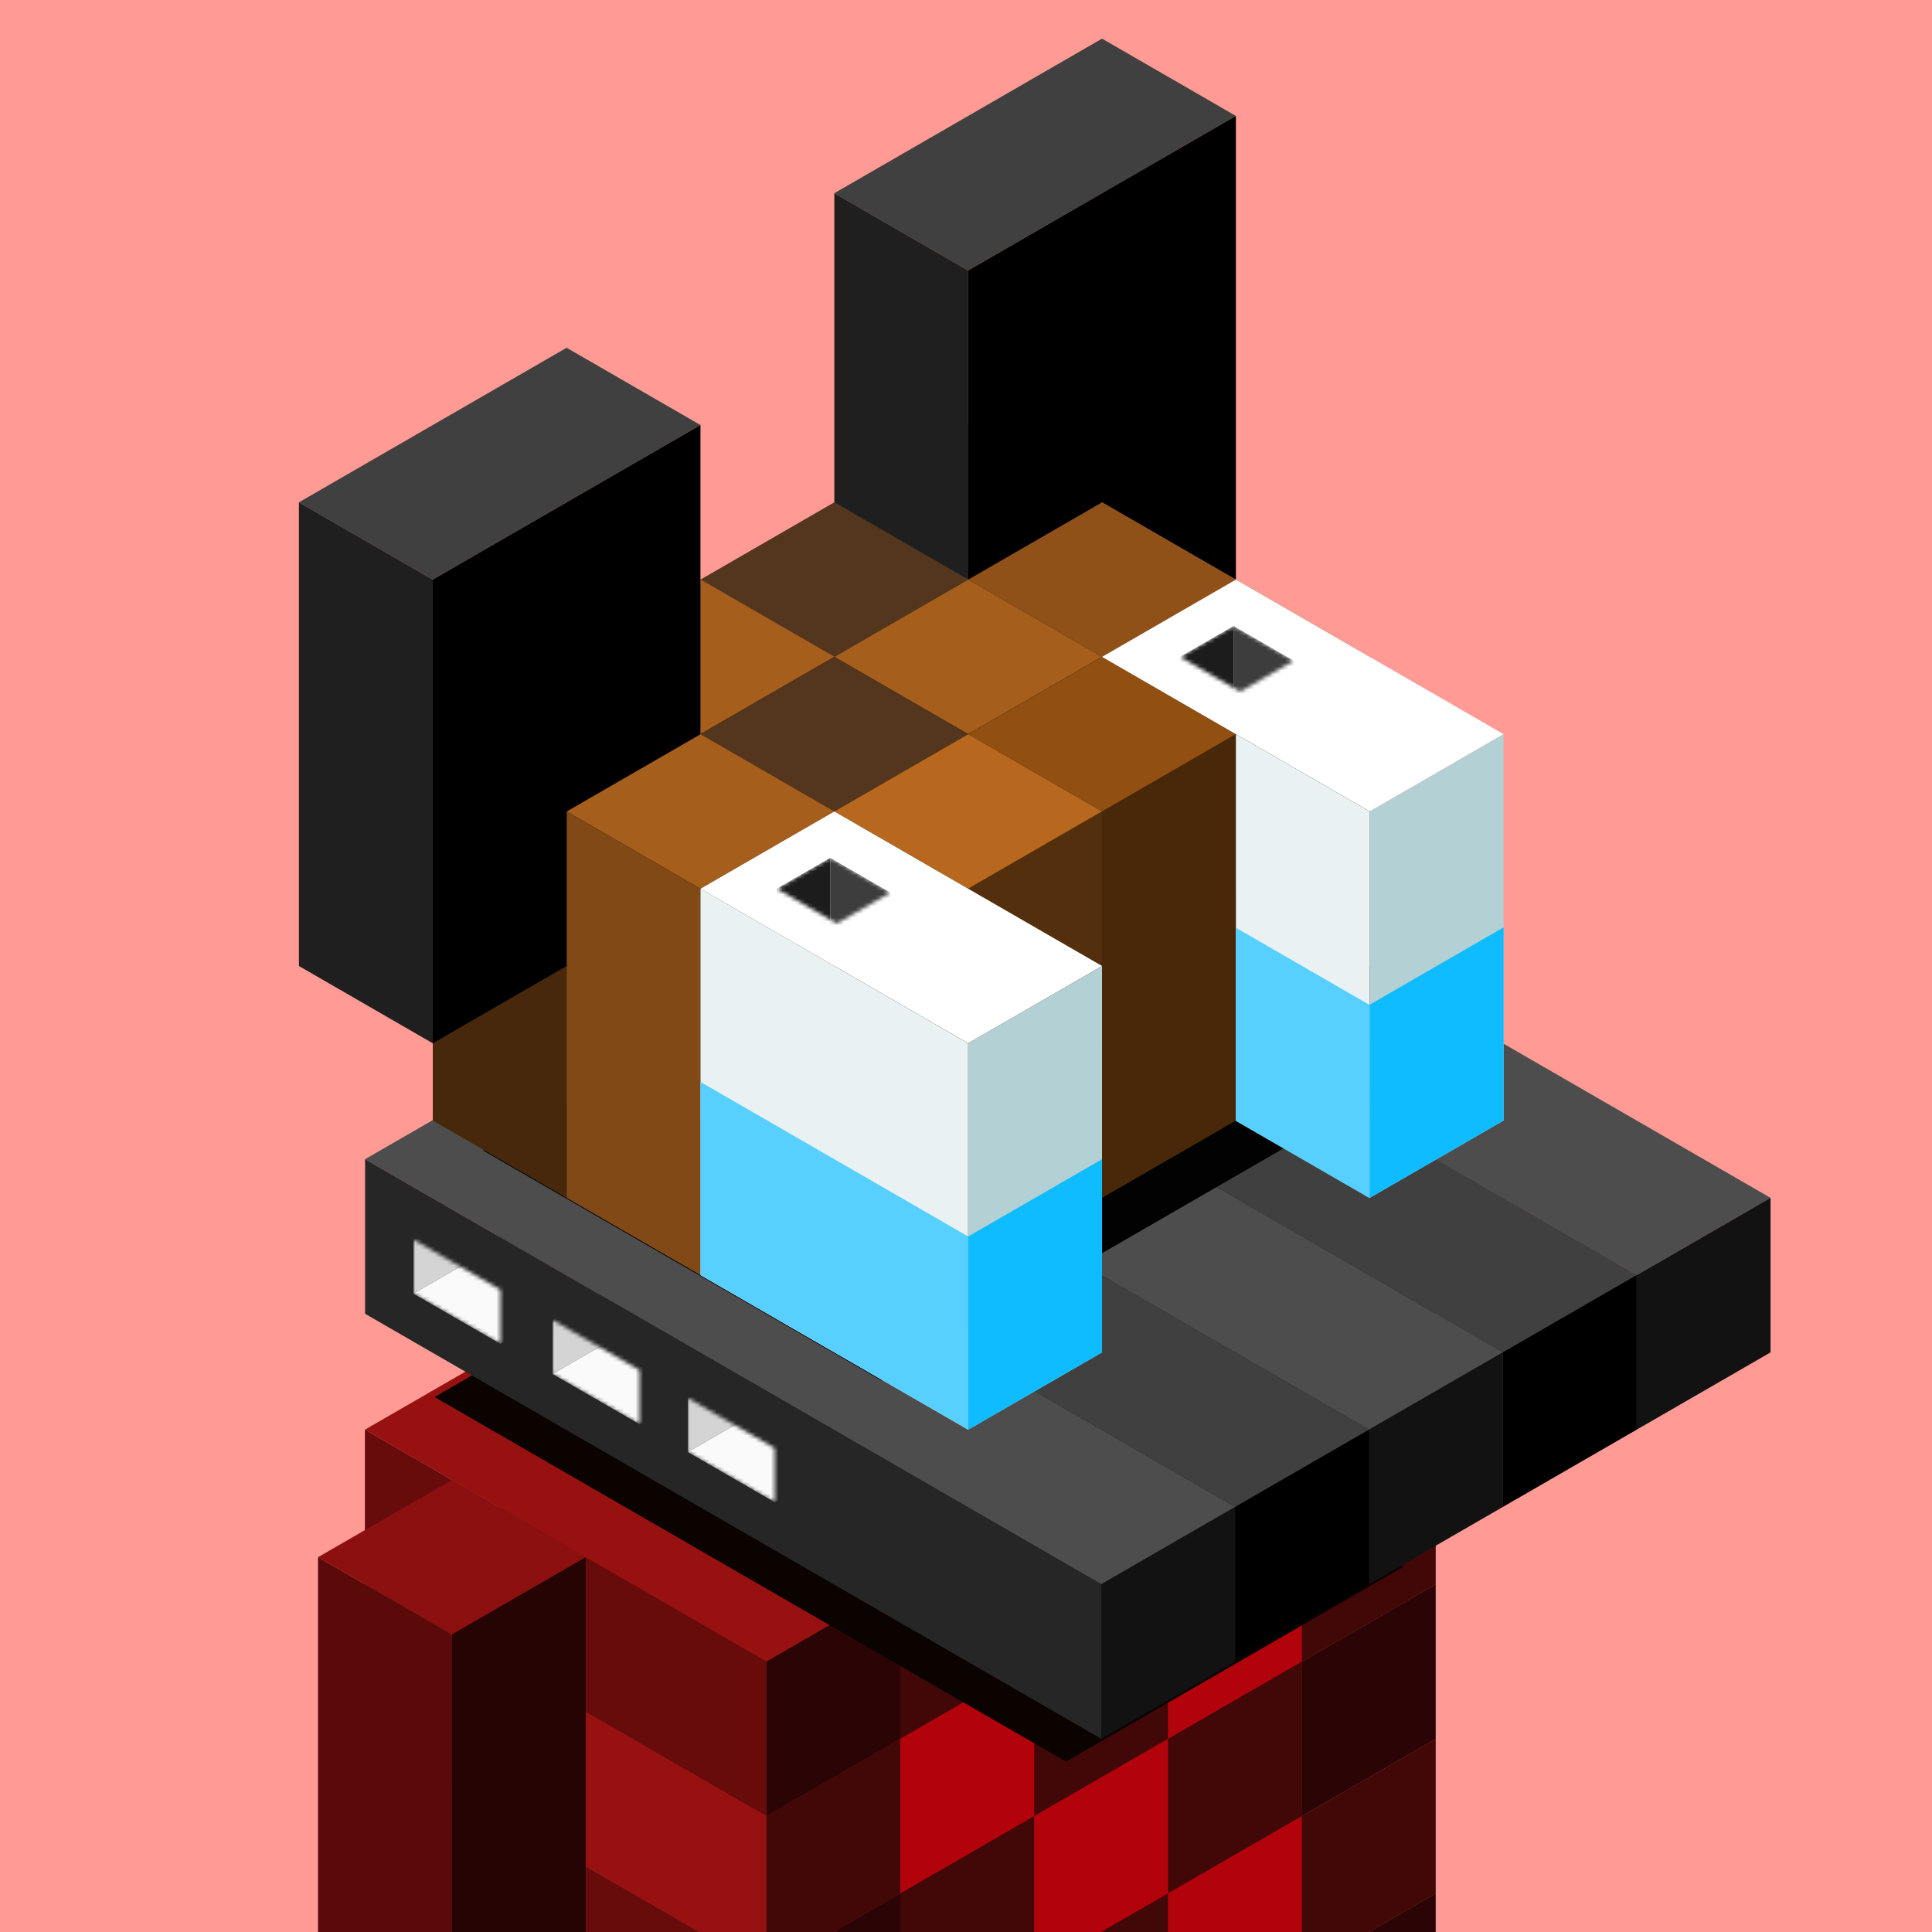 <svg xmlns="http://www.w3.org/2000/svg" viewBox="0 0 500 500"><g fill="none"><g clip-path="url(#a)"><path fill="#FF9A94" d="M0 0h500v500H0z"/></g><defs><clipPath id="a"><path fill="#fff" d="M0 0h500v500H0z"/></clipPath></defs></g><path fill="#79A4F9" fill-opacity="0" d="M0 0h500v500H0z"/><g fill="none"><g clip-path="url(#b)"><path fill="#981111" d="m267.641 430 103.923 60-34.641 20L233 450z"/><path fill="#670B0B" d="m233 450 103.923 60v40L233 490z"/><path fill="#2B0505" d="m336.923 510 34.641-20v40l-34.641 20z"/><path fill="#B21414" d="m267.641 390 103.923 60-34.641 20L233 410z"/><path fill="#971111" d="m233 410 103.923 60v40L233 450z"/><path fill="#420707" d="m336.923 470 34.641-20v40l-34.641 20z"/><path fill="#981111" d="m233 410 103.923 60-34.641 20-103.923-60z"/><path fill="#670B0B" d="m198.359 430 103.923 60v40l-103.923-60z"/><path fill="#2B0505" d="m302.282 490 34.641-20v40l-34.641 20z"/><path fill="#B21414" d="m198.359 430 103.923 60-34.641 20-103.923-60z"/><path fill="#971111" d="m163.718 450 103.923 60v40l-103.923-60z"/><path fill="#420707" d="m267.641 510 34.641-20v40l-34.641 20z"/><path fill="#981111" d="m267.641 350 103.923 60-34.641 20L233 370z"/><path fill="#670B0B" d="m233 370 103.923 60v40L233 410z"/><path fill="#2B0505" d="m336.923 430 34.641-20v40l-34.641 20z"/><path fill="#B21414" d="m233 370 103.923 60-34.641 20-103.923-60z"/><path fill="#971111" d="m198.359 390 103.923 60v40l-103.923-60z"/><path fill="#420707" d="m302.282 450 34.641-20v40l-34.641 20z"/><path fill="#981111" d="m198.359 390 103.923 60-34.641 20-103.923-60z"/><path fill="#670B0B" d="m163.718 410 103.923 60v40l-103.923-60z"/><path fill="#2B0505" d="m267.641 470 34.641-20v40l-34.641 20z"/><path fill="#B21414" d="m163.718 410 103.923 60L233 490l-103.923-60z"/><path fill="#971111" d="M129.077 430 233 490v40l-103.923-60z"/><path fill="#420707" d="m233 490 34.641-20v40L233 530z"/><path fill="#981111" d="M129.077 430 233 490l-34.641 20-103.923-60z"/><path fill="#670B0B" d="m94.436 450 103.923 60v40L94.436 490z"/><path fill="#2B0505" d="M198.359 510 233 490v40l-34.641 20z"/><path fill="#B21414" d="m267.641 310 103.923 60-34.641 20L233 330z"/><path fill="#971111" d="m233 330 103.923 60v40L233 370z"/><path fill="#420707" d="m336.923 390 34.641-20v40l-34.641 20z"/><path fill="#981111" d="m233 330 103.923 60-34.641 20-103.923-60z"/><path fill="#670B0B" d="m198.359 350 103.923 60v40l-103.923-60z"/><path fill="#2B0505" d="m302.282 410 34.641-20v40l-34.641 20z"/><path fill="#B21414" d="m198.359 350 103.923 60-34.641 20-103.923-60z"/><path fill="#971111" d="m163.718 370 103.923 60v40l-103.923-60z"/><path fill="#420707" d="m267.641 430 34.641-20v40l-34.641 20z"/><path fill="#981111" d="m163.718 370 103.923 60L233 450l-103.923-60z"/><path fill="#670B0B" d="M129.077 390 233 450v40l-103.923-60z"/><path fill="#2B0505" d="m233 450 34.641-20v40L233 490z"/><path fill="#B21414" d="M129.077 390 233 450l-34.641 20-103.923-60z"/><path fill="#971111" d="m94.436 410 103.923 60v40L94.436 450z"/><path fill="#420707" d="M198.359 470 233 450v40l-34.641 20z"/><path fill="#981111" d="m267.641 270 103.923 60-34.641 20L233 290z"/><path fill="#670B0B" d="m233 290 103.923 60v40L233 330z"/><path fill="#2B0505" d="m336.923 350 34.641-20v40l-34.641 20z"/><path fill="#B21414" d="m233 290 103.923 60-34.641 20-103.923-60z"/><path fill="#971111" d="m198.359 310 103.923 60v40l-103.923-60z"/><path fill="#420707" d="m302.282 370 34.641-20v40l-34.641 20z"/><path fill="#981111" d="m198.359 310 103.923 60-34.641 20-103.923-60z"/><path fill="#670B0B" d="m163.718 330 103.923 60v40l-103.923-60z"/><path fill="#2B0505" d="m267.641 390 34.641-20v40l-34.641 20z"/><path fill="#B21414" d="m163.718 330 103.923 60L233 410l-103.923-60z"/><path fill="#971111" d="M129.077 350 233 410v40l-103.923-60z"/><path fill="#420707" d="m233 410 34.641-20v40L233 450z"/><path fill="#981111" d="M129.077 350 233 410l-34.641 20-103.923-60z"/><path fill="#670B0B" d="m94.436 370 103.923 60v40L94.436 410z"/><path fill="#2B0505" d="M198.359 430 233 410v40l-34.641 20z"/><path fill="#8C1010" d="m116.941 383 34.641 20-34.641 20L82.3 403z"/><path fill="#5B0A0A" d="m82.3 403 34.64 20v120L82.3 523z"/><path fill="#270404" d="m116.941 423 34.641-20v120l-34.641 20z"/></g><defs><clipPath id="b"><path fill="#fff" d="M0 0h500v500H0z"/></clipPath></defs></g><path fill="#79A4F9" fill-opacity="0" d="M0 0h500v500H0z"/><g fill="none"><g fill="#B2020C" clip-path="url(#c)"><path d="m302.282 490 34.641-20v40l-34.641 20z"/><path d="m267.641 470 34.641-20v40l-34.641 20zm34.641-60 34.641-20v40l-34.641 20zM233 450l34.641-20v40L233 490z"/></g><defs><clipPath id="c"><path fill="#fff" d="M0 0h500v500H0z"/></clipPath></defs></g><g fill="none"><g filter="url(#d)"><path fill="#0A0300" d="m199.761 299.141 163.434 94.358-87.313 50.41-163.434-94.358z"/></g><path fill="#4D4D4D" d="m267.685 200 190.526 110-34.642 20-190.525-110z"/><path fill="#262626" d="M233.044 220 423.57 330v40L233.044 260z"/><path fill="#121212" d="m423.569 330 34.641-20v40l-34.641 20z"/><path fill="#404040" d="M233.044 220 423.57 330l-34.642 20-190.525-110z"/><path fill="#1A1A1A" d="m198.403 240 190.526 110v40L198.402 280z"/><path fill="#000" d="m388.928 350 34.641-20v40l-34.641 20z"/><path fill="#4D4D4D" d="m198.403 240 190.526 110-34.641 20-190.526-110z"/><path fill="#262626" d="m163.762 260 190.526 110v40L163.762 300z"/><path fill="#121212" d="m354.288 370 34.641-20v40l-34.641 20z"/><path fill="#404040" d="m163.762 260 190.526 110-34.642 20-190.525-110z"/><path fill="#1A1A1A" d="m129.121 280 190.526 110v40L129.12 320z"/><path fill="#000" d="m319.646 390 34.641-20v40l-34.641 20z"/><path fill="#4D4D4D" d="m129.121 280 190.526 110-34.642 20L94.48 300z"/><path fill="#262626" d="m94.48 300 190.526 110v40L94.48 340z"/><path fill="#121212" d="m285.005 410 34.641-20v40l-34.641 20z"/><defs><filter id="d" width="280.746" height="174.77" x="97.448" y="296.141" color-interpolation-filters="sRGB" filterUnits="userSpaceOnUse"><feFlood flood-opacity="0" result="BackgroundImageFix"/><feColorMatrix in="SourceAlpha" result="hardAlpha" type="matrix" values="0 0 0 0 0 0 0 0 0 0 0 0 0 0 0 0 0 0 127 0"/><feOffset dy="12"/><feGaussianBlur stdDeviation="7.5"/><feColorMatrix type="matrix" values="0 0 0 0 0.04 0 0 0 0 0.012 0 0 0 0 0 0 0 0 0.5 0"/><feBlend in2="BackgroundImageFix" mode="normal" result="effect1_dropShadow_713_80995"/><feBlend in="SourceGraphic" in2="effect1_dropShadow_713_80995" mode="normal" result="shape"/></filter></defs></g><g fill="none"><mask id="e" width="23" height="28" x="107" y="320" maskUnits="userSpaceOnUse" style="mask-type:alpha"><path fill="#D4D4D4" d="m107 320.797 22.517 13v14l-22.517-13z"/></mask><g mask="url(#e)"><path fill="#D4D4D4" d="m107 320.797 21.65-12.5v14l-21.65 12.5z"/><path fill="#FAFAFA" d="m128.65 322.297 22.517 13-21.651 12.5-22.517-13z"/><path fill="#AEAEAE" d="m128.65 308.297 22.517 13v14l-22.517-13z"/></g><mask id="f" width="23" height="28" x="143" y="341" maskUnits="userSpaceOnUse" style="mask-type:alpha"><path fill="#D4D4D4" d="m143 341.594 22.517 13v14l-22.517-13z"/></mask><g mask="url(#f)"><path fill="#D4D4D4" d="m143 341.594 21.65-12.5v14l-21.65 12.5z"/><path fill="#FAFAFA" d="m164.65 343.094 22.517 13-21.651 12.5-22.517-13z"/><path fill="#AEAEAE" d="m164.65 329.094 22.517 13v14l-22.517-13z"/></g><mask id="g" width="23" height="28" x="178" y="361" maskUnits="userSpaceOnUse" style="mask-type:alpha"><path fill="#D4D4D4" d="m178 361.797 22.517 13v14l-22.517-13z"/></mask><g mask="url(#g)"><path fill="#D4D4D4" d="m178 361.797 21.65-12.5v14l-21.65 12.5z"/><path fill="#FAFAFA" d="m199.65 363.297 22.517 13-21.651 12.5-22.517-13z"/><path fill="#AEAEAE" d="m199.65 349.297 22.517 13v14l-22.517-13z"/></g></g><g fill="none"><g filter="url(#h)"><path fill="#030202" d="m241.406 215.648 103.092 59.52-128.37 74.116-103.093-59.521z"/></g><path fill="#774B1B" d="m250.564 110 34.641 20-34.641 20-34.641-20z"/><path fill="#543513" d="m215.923 130 34.641 20v100l-34.641-20z"/><path fill="#190F06" d="m250.564 150 34.641-20v100l-34.641 20z"/><path fill="#54351D" d="m215.923 130 34.641 20-34.641 20-34.641-20z"/><path fill="#482D10" d="m181.282 150 34.641 20v100l-34.641-20z"/><path fill="#0C0803" d="m215.923 170 34.641-20v100l-34.641 20z"/><path fill="#A55E1B" d="m181.282 150 34.641 20-34.641 20-34.641-20z"/><path fill="#543513" d="m146.641 170 34.641 20v100l-34.641-20z"/><path fill="#190F06" d="m181.282 190 34.641-20v100l-34.641 20z"/><path fill="#6B4318" d="m146.641 170 34.641 20-34.641 20L112 190z"/><path fill="#47280C" d="m112 190 34.641 20v100L112 290z"/><path fill="#0C0803" d="m146.641 210 34.641-20v100l-34.641 20z"/><path fill="#8F5117" d="m285.205 130 34.641 20-34.641 20-34.641-20z"/><path fill="#482D10" d="m250.564 150 34.641 20v100l-34.641-20z"/><path fill="#0C0803" d="m285.205 170 34.641-20v100l-34.641 20z"/><path fill="#A55E1B" d="m250.564 150 34.641 20-34.641 20-34.641-20z"/><path fill="#543513" d="m215.923 170 34.641 20v100l-34.641-20z"/><path fill="#190F06" d="m250.564 190 34.641-20v100l-34.641 20z"/><path fill="#54351D" d="m215.923 170 34.641 20-34.641 20-34.641-20z"/><path fill="#482D10" d="m181.282 190 34.641 20v100l-34.641-20z"/><path fill="#0C0803" d="m215.923 210 34.641-20v100l-34.641 20z"/><path fill="#A55E1B" d="m181.282 190 34.641 20-34.641 20-34.641-20z"/><path fill="#804915" d="m146.641 210 34.641 20v100l-34.641-20z"/><path fill="#190F06" d="m181.282 230 34.641-20v100l-34.641 20z"/><path fill="#774B1B" d="m319.846 150 34.641 20-34.641 20-34.641-20z"/><path fill="#543513" d="m285.205 170 34.641 20v100l-34.641-20z"/><path fill="#190F06" d="m319.846 190 34.641-20v100l-34.641 20z"/><path fill="#914F11" d="m285.205 170 34.641 20-34.641 20-34.641-20z"/><path fill="#482D10" d="m250.564 190 34.641 20v100l-34.641-20z"/><path fill="#482809" d="m285.205 210 34.641-20v100l-34.641 20z"/><path fill="#B7681E" d="m250.564 190 34.641 20-34.641 20-34.641-20z"/><path fill="#543513" d="m215.923 210 34.641 20v100l-34.641-20z"/><path fill="#532F0E" d="m250.564 230 34.641-20v100l-34.641 20z"/><path fill="#6B4318" d="m215.923 210 34.641 20-34.641 20-34.641-20z"/><path fill="#482D10" d="m181.282 230 34.641 20v100l-34.641-20z"/><path fill="#0C0803" d="m215.923 250 34.641-20v100l-34.641 20z"/><defs><filter id="h" width="268.664" height="170.837" x="106.435" y="205.048" color-interpolation-filters="sRGB" filterUnits="userSpaceOnUse"><feFlood flood-opacity="0" result="BackgroundImageFix"/><feColorMatrix in="SourceAlpha" result="hardAlpha" type="matrix" values="0 0 0 0 0 0 0 0 0 0 0 0 0 0 0 0 0 0 127 0"/><feMorphology in="SourceAlpha" operator="dilate" radius="5" result="effect1_dropShadow_713_80995"/><feOffset dx="12" dy="8"/><feGaussianBlur stdDeviation="6.8"/><feColorMatrix type="matrix" values="0 0 0 0 0.011 0 0 0 0 0.009 0 0 0 0 0.009 0 0 0 0.16 0"/><feBlend in2="BackgroundImageFix" mode="normal" result="effect1_dropShadow_713_80995"/><feBlend in="SourceGraphic" in2="effect1_dropShadow_713_80995" mode="normal" result="shape"/></filter></defs></g><g fill="none"><path fill="#404040" d="m285.205 10 34.641 20-69.282 40-34.641-20z"/><path fill="#1F1F1F" d="m215.923 50 34.641 20v80l-34.641-20z"/><path fill="#000" fill-rule="evenodd" d="m285.205 50-34.641 20v80l34.642-20.001 34.64 20V30z" clip-rule="evenodd"/><path fill="#404040" d="m146.641 90 34.641 20L112 150l-34.641-20z"/><path fill="#1F1F1F" d="m77.359 130 34.64 20v120l-34.64-20z"/><path fill="#000" fill-rule="evenodd" d="M146.641 130 112 150v120l34.641-20v-40l34.641-20v-80z" clip-rule="evenodd"/></g><g fill="none"><path fill="#fff" d="m319.846 150 69.282 40-34.641 20-69.282-40z"/><path fill="#E9F1F3" d="m319.846 190 34.641 20v100l-34.641-20z"/><path fill="#B3D0D5" d="m354.487 210 34.641-20v100l-34.641 20z"/><path fill="#fff" d="m215.923 210 69.282 40-34.641 20-69.282-40z"/><path fill="#E9F1F3" d="m181.282 230 69.282 40v100l-69.282-40z"/><path fill="#B3D0D5" d="m250.564 270 34.641-20v100l-34.641 20z"/></g><g fill="none"><path fill="#58D0FF" d="m319.83 240.09 34.641 20v50l-34.641-20z"/><path fill="#0FBCFF" d="m354.486 260 34.641-20v50l-34.641 20z"/><path fill="#58D0FF" d="m181.282 280 69.282 40v50l-69.282-40z"/><path fill="#0FBCFF" d="m250.564 320 34.641-20v50l-34.641 20z"/></g><g fill="none"><mask id="i" width="30" height="17" x="201" y="222" maskUnits="userSpaceOnUse" style="mask-type:alpha"><path fill="#D9D9D9" d="m214.856 222 15.588 9-13.856 8L201 230z"/></mask><g mask="url(#i)"><path fill="#3D3D3D" d="m214.856 222 15.588 9v25l-15.588-9z"/><path fill="#1C1C1C" d="m201 230 13.856-8v25L201 255z"/></g><mask id="j" width="30" height="17" x="305" y="162" maskUnits="userSpaceOnUse" style="mask-type:alpha"><path fill="#D9D9D9" d="m319.242 162 15.588 9-13.856 8-15.588-9z"/></mask><g mask="url(#j)"><path fill="#3D3D3D" d="m319.242 162 15.588 9v25l-15.588-9z"/><path fill="#1C1C1C" d="m305.386 170 13.856-8v25l-13.856 8z"/></g></g></svg>